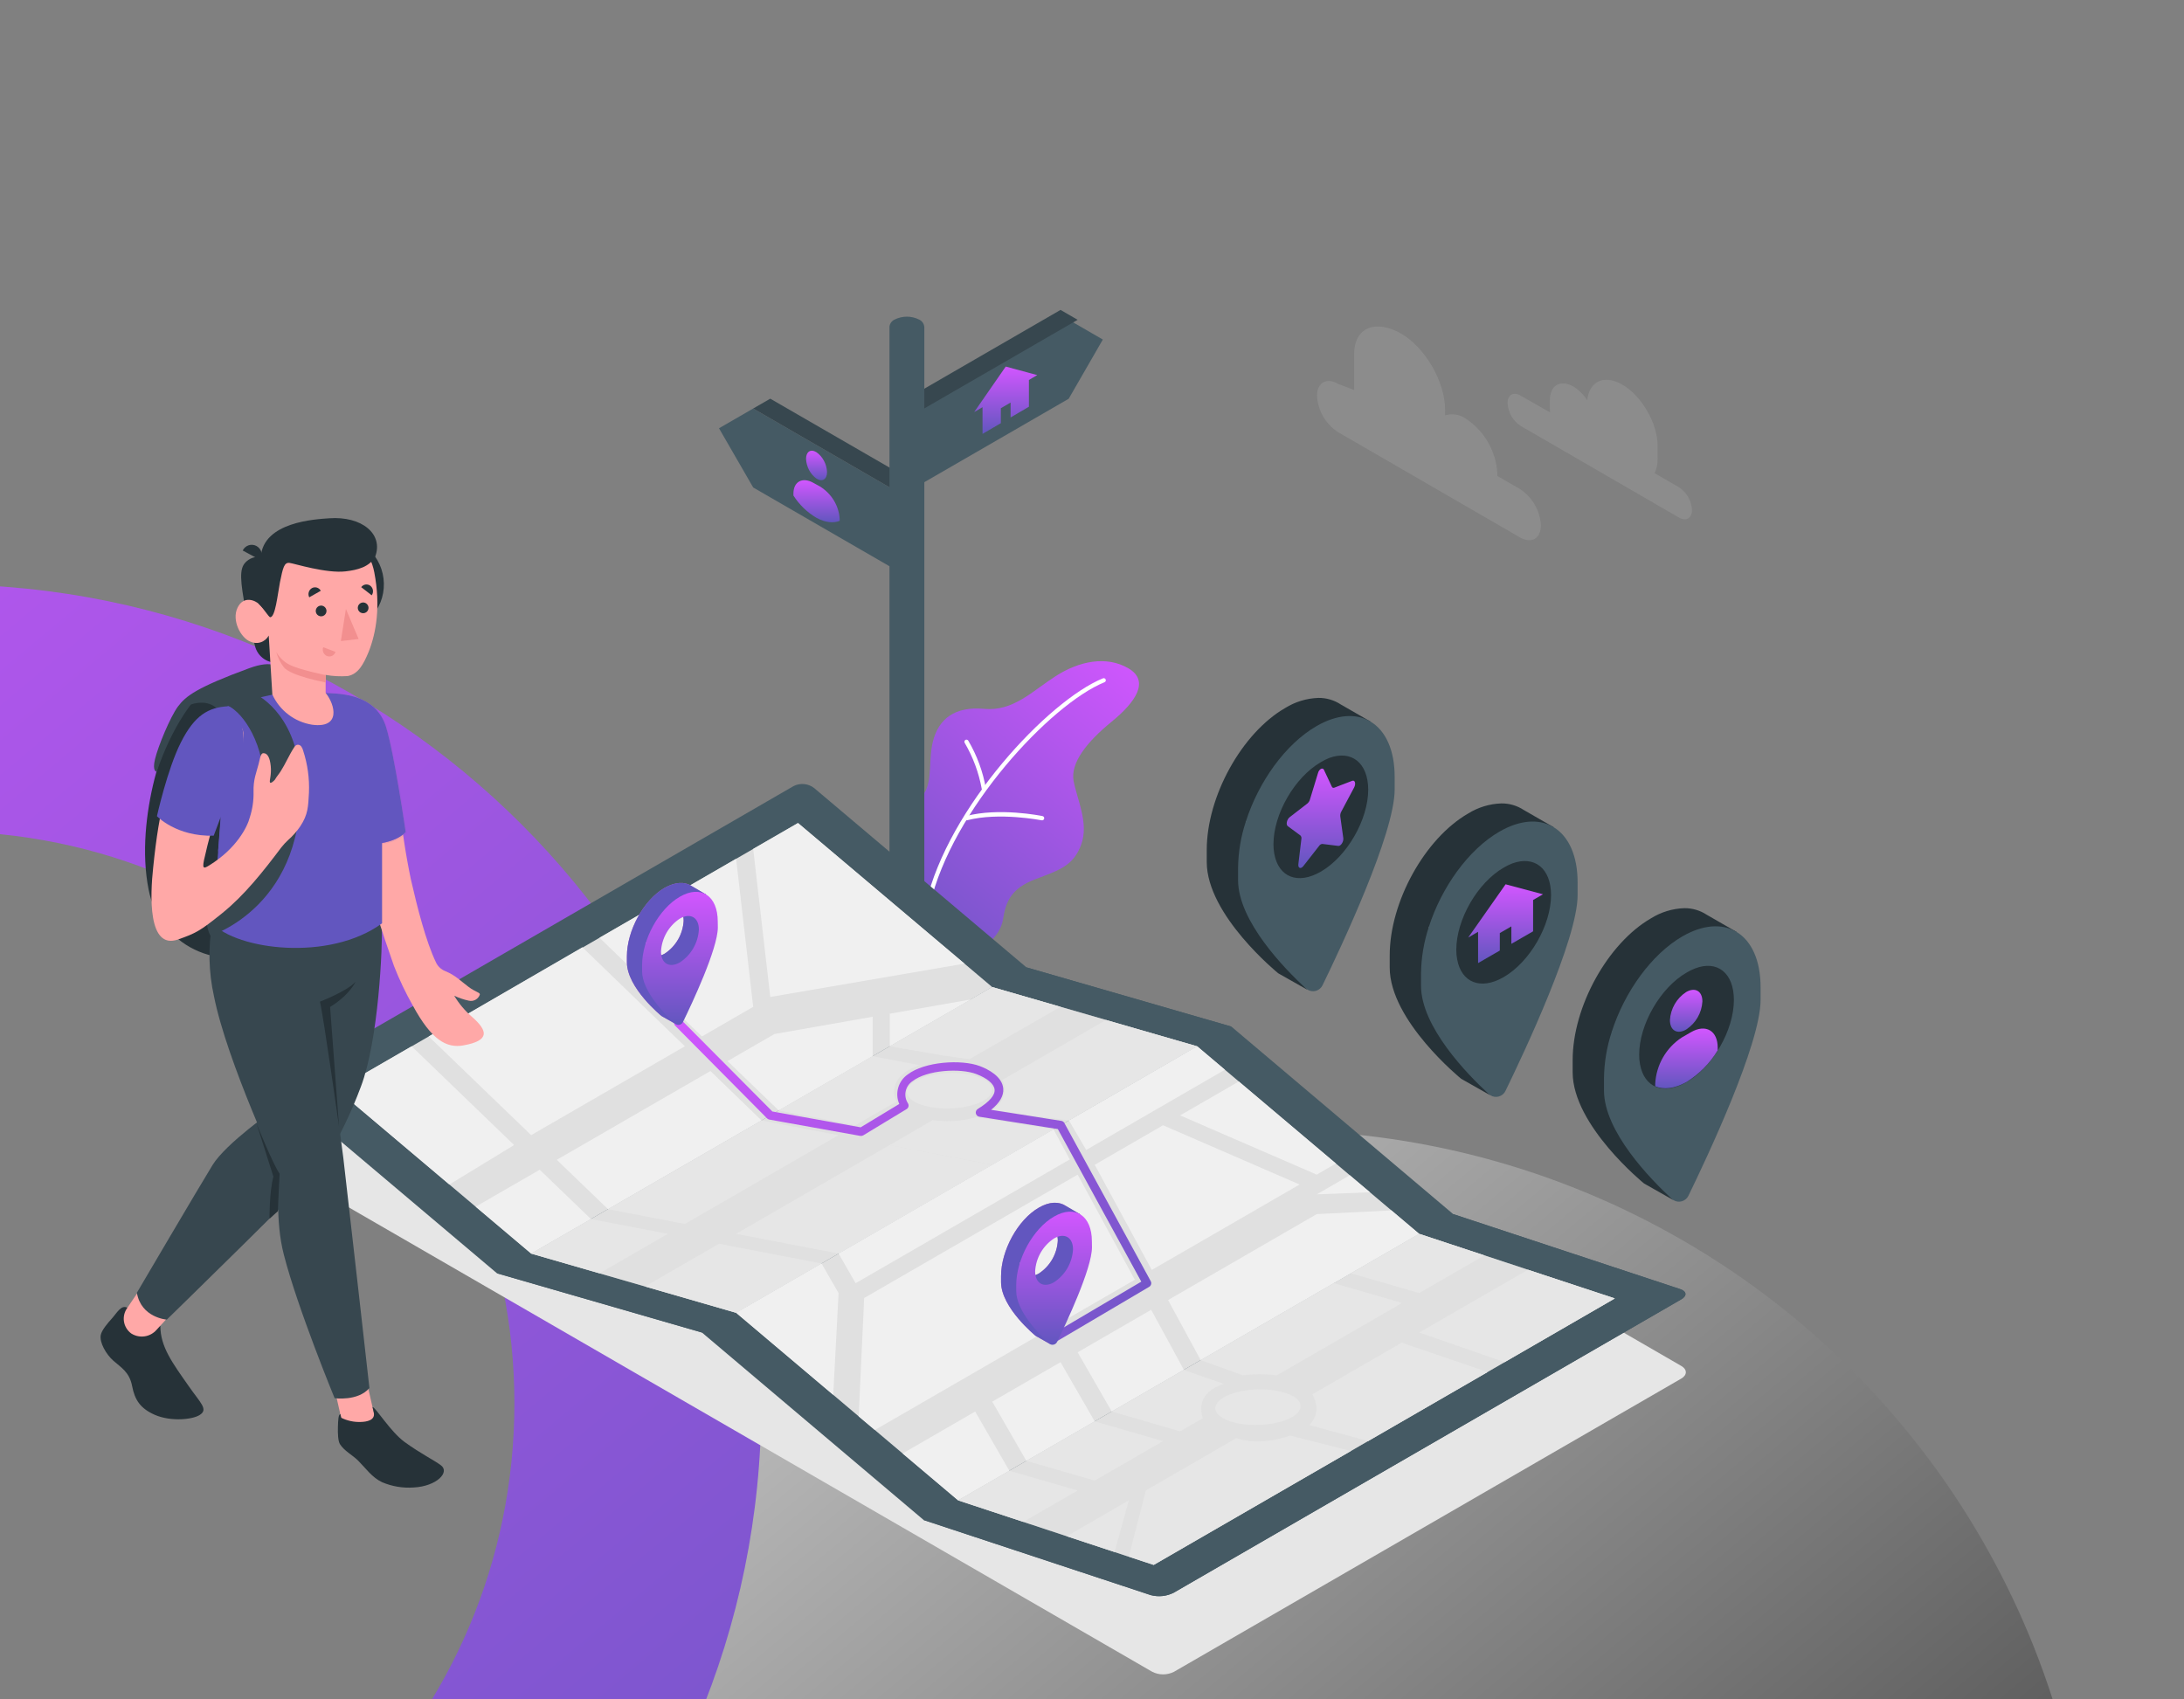 <svg width="284" height="221" viewBox="0 0 284 221" fill="none" xmlns="http://www.w3.org/2000/svg">
<rect x="0" y="0" width="284" height="221" fill="#808080" stroke="none"/>
<defs>
<linearGradient id="paint0_linear_103_6014" x1="26" y1="90.5" x2="285.74" y2="400.299" gradientUnits="userSpaceOnUse">
<stop offset="0.041" stop-color="#F8F8F8"/>
<stop offset="1"/>
</linearGradient>
<linearGradient id="paint1_linear_103_6014" x1="-147" y1="19.5" x2="112.74" y2="329.299" gradientUnits="userSpaceOnUse">
<stop offset="0.041" stop-color="#D256FF"/>
<stop offset="1" stop-color="#6256BF"/>
</linearGradient>
<linearGradient id="paint2_linear_103_6014" x1="146.36" y1="83.794" x2="111.87" y2="126.171" gradientUnits="userSpaceOnUse">
<stop stop-color="#D256FF"/>
<stop offset="1" stop-color="#6256BF"/>
</linearGradient>
<linearGradient id="paint3_linear_103_6014" x1="87.046" y1="131.138" x2="156.532" y2="182.233" gradientUnits="userSpaceOnUse">
<stop stop-color="#D256FF"/>
<stop offset="1" stop-color="#6256BF"/>
</linearGradient>
<linearGradient id="paint4_linear_103_6014" x1="88.42" y1="115.978" x2="88.42" y2="133.29" gradientUnits="userSpaceOnUse">
<stop stop-color="#D256FF"/>
<stop offset="1" stop-color="#6256BF"/>
</linearGradient>
<linearGradient id="paint5_linear_103_6014" x1="137.072" y1="157.574" x2="137.072" y2="174.887" gradientUnits="userSpaceOnUse">
<stop stop-color="#D256FF"/>
<stop offset="1" stop-color="#6256BF"/>
</linearGradient>
<linearGradient id="paint6_linear_103_6014" x1="171.768" y1="99.952" x2="171.768" y2="112.881" gradientUnits="userSpaceOnUse">
<stop stop-color="#D256FF"/>
<stop offset="1" stop-color="#6256BF"/>
</linearGradient>
<linearGradient id="paint7_linear_103_6014" x1="195.782" y1="115.002" x2="195.782" y2="125.248" gradientUnits="userSpaceOnUse">
<stop stop-color="#D256FF"/>
<stop offset="1" stop-color="#6256BF"/>
</linearGradient>
<linearGradient id="paint8_linear_103_6014" x1="219.263" y1="128.726" x2="219.263" y2="134.178" gradientUnits="userSpaceOnUse">
<stop stop-color="#D256FF"/>
<stop offset="1" stop-color="#6256BF"/>
</linearGradient>
<linearGradient id="paint9_linear_103_6014" x1="219.302" y1="133.761" x2="219.302" y2="141.529" gradientUnits="userSpaceOnUse">
<stop stop-color="#D256FF"/>
<stop offset="1" stop-color="#6256BF"/>
</linearGradient>
<linearGradient id="paint10_linear_103_6014" x1="130.781" y1="47.671" x2="130.781" y2="56.428" gradientUnits="userSpaceOnUse">
<stop stop-color="#D256FF"/>
<stop offset="1" stop-color="#6256BF"/>
</linearGradient>
<linearGradient id="paint11_linear_103_6014" x1="106.18" y1="58.617" x2="106.18" y2="62.449" gradientUnits="userSpaceOnUse">
<stop stop-color="#D256FF"/>
<stop offset="1" stop-color="#6256BF"/>
</linearGradient>
<linearGradient id="paint12_linear_103_6014" x1="106.181" y1="62.448" x2="106.181" y2="67.921" gradientUnits="userSpaceOnUse">
<stop stop-color="#D256FF"/>
<stop offset="1" stop-color="#6256BF"/>
</linearGradient>
<clipPath id="clip0_103_6014">
<rect width="300" height="277" fill="white" transform="translate(-16)"/>
</clipPath>
</defs>
<g clip-path="url(#clip0_103_6014)">
<circle cx="165.5" cy="253.5" r="106.5" fill="url(#paint0_linear_103_6014)"/>
<path d="M99 182.5C99 241.318 51.318 289 -7.5 289C-66.318 289 -114 241.318 -114 182.5C-114 123.682 -66.318 76 -7.5 76C51.318 76 99 123.682 99 182.5ZM-81.891 182.5C-81.891 223.585 -48.585 256.891 -7.5 256.891C33.585 256.891 66.891 223.585 66.891 182.5C66.891 141.415 33.585 108.11 -7.5 108.11C-48.585 108.11 -81.891 141.415 -81.891 182.5Z" fill="url(#paint1_linear_103_6014)"/>
<path d="M149.814 217.402L37.201 152.303C36.414 151.849 36.414 151.115 37.201 150.661L103.172 112.507C103.613 112.284 104.1 112.168 104.594 112.168C105.088 112.168 105.574 112.284 106.015 112.507L218.629 177.638C219.416 178.087 219.416 178.826 218.629 179.28L152.635 217.429C152.195 217.645 151.711 217.755 151.221 217.751C150.731 217.746 150.25 217.626 149.814 217.402Z" fill="#E6E6E6"/>
<path d="M126.396 123.552C127.785 123.579 130.081 121.779 130.431 119.546C130.78 117.312 131.442 115.55 134.618 114.346C137.794 113.142 139.582 112.595 140.599 109.825C141.615 107.056 140.052 103.936 139.609 101.577C139.166 99.218 141.347 96.47 144.529 93.876C147.711 91.282 149.547 88.545 146.716 86.903C143.884 85.261 140.353 85.951 137.264 87.938C134.175 89.924 131.753 92.53 127.971 92.185C124.188 91.84 122.05 93.46 121.307 96.443C120.563 99.426 121.64 103.208 118.819 104.144V116.814L126.396 123.552Z" fill="url(#paint2_linear_103_6014)"/>
<path d="M120.667 117.838H120.607C120.537 117.822 120.476 117.779 120.437 117.719C120.398 117.658 120.385 117.585 120.399 117.515C123.291 104.981 136.346 91.106 143.398 88.227C143.431 88.209 143.468 88.199 143.506 88.196C143.544 88.193 143.582 88.199 143.618 88.212C143.654 88.224 143.687 88.245 143.714 88.271C143.742 88.297 143.764 88.329 143.778 88.365C143.793 88.4 143.8 88.438 143.799 88.476C143.798 88.514 143.789 88.552 143.773 88.586C143.756 88.621 143.733 88.651 143.704 88.676C143.676 88.701 143.642 88.72 143.605 88.731C136.657 91.571 123.789 105.26 120.935 117.635C120.918 117.693 120.883 117.745 120.835 117.781C120.787 117.818 120.728 117.837 120.667 117.838Z" fill="white"/>
<path d="M127.937 102.857C127.872 102.857 127.81 102.834 127.761 102.791C127.712 102.749 127.679 102.691 127.669 102.627C127.288 100.505 126.534 98.467 125.444 96.607C125.407 96.545 125.395 96.471 125.412 96.4C125.428 96.33 125.471 96.269 125.531 96.229C125.562 96.21 125.596 96.197 125.631 96.191C125.667 96.185 125.703 96.186 125.738 96.195C125.773 96.203 125.806 96.218 125.836 96.239C125.865 96.26 125.89 96.286 125.909 96.317C127.045 98.242 127.823 100.358 128.205 102.562C128.212 102.597 128.211 102.634 128.204 102.669C128.196 102.704 128.181 102.737 128.16 102.767C128.139 102.796 128.112 102.82 128.082 102.839C128.051 102.857 128.016 102.869 127.98 102.874L127.937 102.857Z" fill="white"/>
<path d="M125.68 106.667C125.619 106.667 125.56 106.647 125.512 106.61C125.464 106.574 125.429 106.523 125.412 106.464C125.403 106.429 125.401 106.393 125.406 106.357C125.411 106.322 125.423 106.287 125.441 106.256C125.46 106.225 125.484 106.198 125.513 106.177C125.541 106.155 125.574 106.139 125.609 106.13C129.906 104.992 135.334 106.081 135.564 106.13C135.6 106.138 135.634 106.152 135.664 106.172C135.695 106.193 135.721 106.219 135.741 106.249C135.761 106.28 135.775 106.314 135.782 106.35C135.79 106.386 135.79 106.423 135.782 106.459C135.775 106.495 135.761 106.529 135.741 106.559C135.72 106.59 135.694 106.616 135.664 106.636C135.633 106.657 135.599 106.671 135.563 106.678C135.527 106.685 135.49 106.685 135.454 106.678C135.4 106.678 129.917 105.583 125.746 106.678C125.723 106.68 125.701 106.676 125.68 106.667Z" fill="white"/>
<path d="M173.994 49.92L176.088 50.725V46.105C176.088 42.438 179.007 41.557 182.178 43.369C185.348 45.202 187.918 49.657 187.918 53.325V54.02C188.364 53.88 188.837 53.845 189.299 53.916C189.761 53.987 190.201 54.163 190.585 54.43C191.787 55.216 192.787 56.274 193.504 57.519C194.221 58.763 194.635 60.16 194.713 61.594V61.901L197.637 63.592C198.432 64.108 199.093 64.804 199.568 65.624C200.043 66.443 200.318 67.364 200.371 68.31C200.371 70.045 199.157 70.751 197.637 69.881L173.994 56.198C173.2 55.682 172.538 54.986 172.063 54.167C171.588 53.347 171.313 52.426 171.261 51.48C171.272 49.756 172.491 49.05 173.994 49.92Z" fill="#8C8C8C"/>
<path d="M197.747 51.452L201.574 53.642C201.574 53.472 201.541 53.308 201.541 53.138V52.049C201.541 50.09 202.919 49.312 204.613 50.276C205.328 50.731 205.936 51.336 206.395 52.049C206.674 49.581 208.582 48.661 210.955 50.018C213.491 51.485 215.552 55.054 215.552 57.987V59.629C215.568 60.287 215.435 60.94 215.164 61.539L218.318 63.362C218.815 63.686 219.228 64.122 219.524 64.636C219.82 65.149 219.992 65.725 220.024 66.318C220.024 67.412 219.258 67.845 218.318 67.303L197.747 55.393C197.251 55.069 196.837 54.633 196.541 54.12C196.245 53.606 196.074 53.03 196.041 52.438C196.02 51.348 196.785 50.91 197.747 51.452Z" fill="#8C8C8C"/>
<path d="M119.026 53.117L138.969 41.59L143.408 44.157L138.969 51.858L119.026 63.384V53.117Z" fill="#455A64"/>
<path d="M140.133 41.59L137.908 40.304L117.928 51.858L120.191 53.117L140.133 41.59Z" fill="#37474F"/>
<path d="M117.884 64.655L97.942 53.128L93.497 55.695L97.942 63.396L117.884 74.922V64.655Z" fill="#455A64"/>
<path d="M97.942 53.127L100.162 51.847L120.148 63.395L117.885 64.654L97.942 53.127Z" fill="#37474F"/>
<path d="M120.186 42.466C120.162 42.271 120.089 42.086 119.973 41.928C119.857 41.769 119.703 41.644 119.525 41.562C119.029 41.312 118.481 41.181 117.926 41.181C117.37 41.181 116.822 41.312 116.327 41.562C116.148 41.644 115.994 41.769 115.878 41.928C115.762 42.086 115.689 42.271 115.665 42.466V162.965H120.197V42.466H120.186Z" fill="#455A64"/>
<path d="M160.12 133.502L133.47 125.802L105.858 102.475C105.481 102.185 105.029 102.009 104.556 101.966C104.083 101.924 103.607 102.016 103.184 102.234L37.18 140.388C37.008 140.469 36.861 140.594 36.752 140.751C36.643 140.907 36.577 141.088 36.56 141.278C36.543 141.468 36.575 141.658 36.654 141.831C36.733 142.004 36.856 142.154 37.01 142.265L64.628 165.592L91.278 173.293L120.12 197.682L149.64 207.441C150.637 207.706 151.697 207.597 152.62 207.134L155.643 205.383L218.624 168.98C219.406 168.531 219.346 167.929 218.487 167.645L188.967 157.891L160.12 133.502Z" fill="#455A64"/>
<path d="M133.471 125.802L64.629 165.592L91.279 173.293L160.121 133.503L133.471 125.802Z" fill="#455A64"/>
<path d="M120.12 197.682L149.64 207.441C150.638 207.707 151.698 207.596 152.619 207.129L218.624 168.98C219.406 168.532 219.346 167.93 218.487 167.645L188.967 157.892L120.12 197.682Z" fill="#455A64"/>
<path d="M129.026 128.369L103.77 107.034L43.812 141.691L69.073 163.026L129.026 128.369Z" fill="#E0E0E0"/>
<path d="M155.675 136.069L95.722 170.726L69.072 163.025L129.025 128.368L155.675 136.069Z" fill="#E0E0E0"/>
<g style="mix-blend-mode:multiply" opacity="0.5">
<path d="M155.675 136.069L95.722 170.726L69.072 163.025L129.025 128.368L155.675 136.069Z" fill="#E0E0E0"/>
</g>
<path d="M184.54 160.458L124.587 195.115L95.723 170.726L155.676 136.069L184.54 160.458Z" fill="#E0E0E0"/>
<path d="M209.982 168.859L150.023 203.516L124.587 195.115L184.54 160.458L209.982 168.859Z" fill="#E0E0E0"/>
<g style="mix-blend-mode:multiply" opacity="0.5">
<path d="M209.982 168.859L150.023 203.516L124.587 195.115L184.54 160.458L209.982 168.859Z" fill="#E0E0E0"/>
</g>
<path d="M58.435 154.044L66.853 148.91L53.531 136.069L43.812 141.69L58.435 154.044Z" fill="#F0F0F0"/>
<path d="M69.072 147.623L55.75 134.788L75.736 123.19L89.058 136.069L69.072 147.623Z" fill="#F0F0F0"/>
<path d="M77.956 121.954L91.278 134.789L97.942 130.936L95.723 111.681L77.956 121.954Z" fill="#F0F0F0"/>
<path d="M100.162 129.655L97.942 110.4L103.77 107.034L125.418 125.32L100.162 129.655Z" fill="#F0F0F0"/>
<path d="M76.846 158.537L70.182 152.117L61.856 156.928L69.072 163.025L76.846 158.537Z" fill="#F0F0F0"/>
<path d="M72.401 150.831L79.065 157.251L99.029 145.713L92.382 139.282L72.401 150.831Z" fill="#F0F0F0"/>
<path d="M101.271 144.416L94.607 137.996L100.708 134.471L113.484 132.222V137.356L101.271 144.416Z" fill="#F0F0F0"/>
<path d="M115.703 136.069V131.827L126.259 129.972L115.703 136.069Z" fill="#F0F0F0"/>
<path d="M126.811 139.922C124.356 139.211 120.874 139.501 119.037 140.563C117.2 141.624 117.692 143.064 120.13 143.77C122.568 144.476 126.062 144.197 127.904 143.13C129.746 142.062 129.26 140.628 126.811 139.922Z" fill="#E6E6E6"/>
<path d="M119.574 138.526C119.096 138.682 118.634 138.885 118.197 139.134C116.261 140.229 116.212 141.706 116.283 142.281C116.325 142.619 116.431 142.946 116.595 143.244L111.243 146.331L101.25 144.41L113.463 137.35L119.574 138.526Z" fill="#E6E6E6"/>
<path d="M115.703 136.069L122.553 137.257L126.062 137.744L137.909 130.935L129.025 128.368L115.703 136.069Z" fill="#E6E6E6"/>
<path d="M155.653 136.069L138.98 145.708L129.047 144.345C130.66 143.25 130.687 141.947 130.632 141.406C130.589 141.07 130.486 140.746 130.326 140.448L143.812 132.648L155.653 136.069Z" fill="#E6E6E6"/>
<path d="M136.995 146.868L129.03 151.471L115.67 148.926L121.213 145.708L121.257 145.68C121.88 145.764 122.508 145.806 123.137 145.806C124.422 145.817 125.702 145.642 126.937 145.286L136.995 146.868Z" fill="#E6E6E6"/>
<path d="M99.03 145.713L79.065 157.251L89.058 159.177L109.028 147.629L99.03 145.713Z" fill="#E6E6E6"/>
<path d="M129.03 151.476L115.681 148.909L95.711 160.458L109.044 163.025L129.03 151.476Z" fill="#E6E6E6"/>
<path d="M76.846 158.537L69.072 163.025L77.956 165.592L86.839 160.458L76.846 158.537Z" fill="#E6E6E6"/>
<path d="M106.826 164.311L93.493 161.744L83.877 167.305L95.723 170.726L106.826 164.311Z" fill="#E6E6E6"/>
<path d="M142.354 151.476L149.772 165.154L168.998 154.043L151.237 146.337L142.354 151.476Z" fill="#F0F0F0"/>
<path d="M106.825 164.312L109.045 168.159L108.351 181.399L95.723 170.726L106.825 164.312Z" fill="#F0F0F0"/>
<path d="M109.044 163.025L111.263 166.878L139.111 150.782L136.995 146.868L109.044 163.025Z" fill="#F0F0F0"/>
<path d="M139.002 145.713L141.243 149.55L159.283 139.118L155.675 136.069L139.002 145.713Z" fill="#F0F0F0"/>
<path d="M140.134 152.757L112.374 168.804L111.658 184.195L113.763 185.969L147.569 166.429L140.134 152.757Z" fill="#F0F0F0"/>
<path d="M153.457 145.056L161.088 140.645L173.716 151.312L171.224 152.757L153.457 145.056Z" fill="#F0F0F0"/>
<path d="M117.371 189.018L126.807 183.566L131.251 191.267L124.587 195.115L117.371 189.018Z" fill="#F0F0F0"/>
<path d="M137.908 177.147L129.026 182.281L133.468 189.984L142.35 184.85L137.908 177.147Z" fill="#F0F0F0"/>
<path d="M140.133 175.865L149.694 170.332L153.947 178.142L144.572 183.566L140.133 175.865Z" fill="#F0F0F0"/>
<path d="M156.135 176.883L151.893 169.067L171.223 157.891L180.937 157.409L184.54 160.458L156.135 176.883Z" fill="#F0F0F0"/>
<path d="M175.518 152.84L171.222 155.325L178.148 155.057L175.518 152.84Z" fill="#F0F0F0"/>
<path d="M166.915 181.076C164.465 180.37 160.983 180.655 159.146 181.717C157.31 182.778 157.802 184.218 160.24 184.929C162.678 185.641 166.171 185.351 168.013 184.289C169.856 183.227 169.369 181.766 166.915 181.076Z" fill="#E6E6E6"/>
<path d="M131.251 191.268L140.134 193.835L133.066 197.918L124.587 195.115L131.251 191.268Z" fill="#E6E6E6"/>
<path d="M133.47 189.981L142.353 192.548L151.236 187.414L142.353 184.847L133.47 189.981Z" fill="#E6E6E6"/>
<path d="M144.573 183.566L153.468 186.144L156.425 184.431C156.425 184.431 155.02 181.289 159.158 179.975L153.938 178.158L144.573 183.566Z" fill="#E6E6E6"/>
<path d="M156.134 176.883L161.6 178.853C163.075 178.675 164.565 178.675 166.039 178.853L182.325 169.445L173.441 166.878L156.134 176.883Z" fill="#E6E6E6"/>
<path d="M175.662 165.592L184.545 168.159L193.024 163.26L184.54 160.458L175.662 165.592Z" fill="#E6E6E6"/>
<path d="M198.677 165.127L184.546 173.293L195.649 177.146L209.982 168.86L198.677 165.127Z" fill="#E6E6E6"/>
<path d="M182.326 174.579L170.649 181.328C170.649 181.328 172.081 183.555 170.25 185.318L177.903 187.414L193.451 178.432L182.616 174.732" fill="#E6E6E6"/>
<path d="M175.661 188.7L167.773 186.691C167.773 186.691 163.974 188.18 160.776 187.02L149.011 193.818L146.792 202.438L150.023 203.5L175.661 188.7Z" fill="#E6E6E6"/>
<path d="M146.791 195.115L144.932 201.836L138.717 199.784L146.791 195.115Z" fill="#E6E6E6"/>
<path d="M136.995 174.596C136.9 174.596 136.807 174.571 136.724 174.524C136.642 174.477 136.573 174.41 136.525 174.328C136.451 174.203 136.429 174.054 136.465 173.913C136.501 173.773 136.591 173.652 136.716 173.578L148.409 166.676L137.558 146.836L127.346 145.227C127.236 145.209 127.133 145.159 127.052 145.081C126.972 145.004 126.916 144.903 126.894 144.794C126.872 144.684 126.884 144.57 126.929 144.467C126.974 144.365 127.049 144.278 127.144 144.219C128.658 143.294 129.418 142.419 129.331 141.68C129.243 140.941 128.39 140.235 126.98 139.688C124.881 138.878 120.54 139.14 118.665 140.602C118.207 140.904 117.887 141.374 117.773 141.911C117.66 142.448 117.762 143.008 118.058 143.47C118.099 143.531 118.127 143.601 118.14 143.673C118.154 143.746 118.152 143.821 118.136 143.893C118.119 143.965 118.089 144.033 118.045 144.093C118.002 144.153 117.947 144.203 117.883 144.241L112.253 147.651C112.139 147.718 112.006 147.743 111.876 147.722L100.04 145.599C99.931 145.576 99.831 145.523 99.751 145.445L87.811 133.404C87.71 133.302 87.652 133.163 87.652 133.018C87.652 132.874 87.71 132.735 87.811 132.633C87.862 132.581 87.923 132.541 87.989 132.513C88.056 132.485 88.127 132.471 88.199 132.471C88.272 132.471 88.343 132.485 88.41 132.513C88.476 132.541 88.537 132.581 88.588 132.633L100.439 144.548L111.919 146.606L116.938 143.568C116.648 142.902 116.599 142.155 116.799 141.456C116.998 140.758 117.434 140.15 118.031 139.737C120.218 138.051 125.007 137.739 127.412 138.642C128.505 139.058 130.32 139.989 130.457 141.554C130.544 142.484 130.014 143.415 128.877 144.329L138.006 145.768C138.09 145.781 138.169 145.813 138.239 145.861C138.308 145.909 138.365 145.973 138.405 146.048L149.639 166.616C149.707 166.741 149.724 166.887 149.686 167.024C149.649 167.161 149.559 167.277 149.437 167.349L137.29 174.519C137.201 174.572 137.099 174.599 136.995 174.596Z" fill="url(#paint3_linear_103_6014)"/>
<path d="M91.814 116.327L89.945 115.233C89.048 114.636 87.813 114.685 86.441 115.452C83.707 117.022 81.52 121.018 81.52 124.368V125.134C81.52 128.483 86.02 132.129 86.02 132.129L87.862 133.174C87.862 133.174 86.769 131.91 86.883 131.652C88.086 129.173 91.371 122.173 91.371 119.436V118.675C91.377 118.121 91.306 117.568 91.158 117.033L91.371 117.154L91.814 116.327ZM86.441 124.017C85.079 124.8 83.975 124.165 83.975 122.594C84.708 122.479 86.55 119.31 86.441 118.32C87.802 117.537 88.9 118.172 88.9 119.743C88.853 120.598 88.606 121.431 88.179 122.173C87.752 122.916 87.156 123.547 86.441 124.017Z" fill="#BA68C8"/>
<path d="M91.814 116.327L89.945 115.233C89.048 114.636 87.813 114.685 86.441 115.452C83.707 117.022 81.52 121.018 81.52 124.368V125.134C81.52 128.483 86.02 132.129 86.02 132.129L87.862 133.174C87.862 133.174 86.769 131.91 86.883 131.652C88.086 129.173 91.371 122.173 91.371 119.436V118.675C91.377 118.121 91.306 117.568 91.158 117.033L91.371 117.154L91.814 116.327ZM86.441 124.017C85.079 124.8 83.975 124.165 83.975 122.594C84.708 122.479 86.55 119.31 86.441 118.32C87.802 117.537 88.9 118.172 88.9 119.743C88.853 120.598 88.606 121.431 88.179 122.173C87.752 122.916 87.156 123.547 86.441 124.017Z" fill="#6256BF"/>
<path d="M93.334 119.836C93.334 116.486 91.147 115.042 88.414 116.612C85.681 118.183 83.494 122.179 83.494 125.534V126.295C83.494 128.878 86.413 131.872 87.758 133.114C87.835 133.184 87.926 133.236 88.026 133.264C88.125 133.293 88.23 133.298 88.332 133.279C88.434 133.26 88.53 133.217 88.613 133.154C88.695 133.091 88.762 133.01 88.808 132.917C89.967 130.542 93.345 123.377 93.345 120.602L93.334 119.836ZM88.414 125.156C87.053 125.944 85.954 125.304 85.954 123.733C86.001 122.878 86.249 122.045 86.676 121.303C87.103 120.56 87.698 119.928 88.414 119.458C89.775 118.676 90.88 119.311 90.88 120.887C90.831 121.742 90.582 122.574 90.154 123.315C89.726 124.057 89.13 124.687 88.414 125.156Z" fill="url(#paint4_linear_103_6014)"/>
<path d="M140.468 157.925L138.598 156.83C137.701 156.233 136.466 156.255 135.094 157.049C132.36 158.62 130.174 162.615 130.174 165.965V166.731C130.174 170.081 134.673 173.726 134.673 173.726L136.515 174.771C136.515 174.771 135.422 173.507 135.537 173.25C136.739 170.77 140.025 163.77 140.025 161.033V160.273C140.031 159.718 139.959 159.165 139.812 158.631L140.025 158.751L140.468 157.925ZM135.094 165.614C133.733 166.397 132.628 165.762 132.628 164.191C133.361 164.076 135.203 160.907 135.094 159.917C136.455 159.134 137.554 159.769 137.554 161.34C137.507 162.195 137.259 163.028 136.832 163.77C136.405 164.513 135.809 165.144 135.094 165.614Z" fill="#BA68C8"/>
<path d="M140.468 157.925L138.598 156.83C137.701 156.233 136.466 156.255 135.094 157.049C132.36 158.62 130.174 162.615 130.174 165.965V166.731C130.174 170.081 134.673 173.726 134.673 173.726L136.515 174.771C136.515 174.771 135.422 173.507 135.537 173.25C136.739 170.77 140.025 163.77 140.025 161.033V160.273C140.031 159.718 139.959 159.165 139.812 158.631L140.025 158.751L140.468 157.925ZM135.094 165.614C133.733 166.397 132.628 165.762 132.628 164.191C133.361 164.076 135.203 160.907 135.094 159.917C136.455 159.134 137.554 159.769 137.554 161.34C137.507 162.195 137.259 163.028 136.832 163.77C136.405 164.513 135.809 165.144 135.094 165.614Z" fill="#6256BF"/>
<path d="M141.986 161.433C141.986 158.083 139.8 156.638 137.066 158.209C134.333 159.78 132.146 163.775 132.146 167.13V167.891C132.146 170.475 135.066 173.468 136.41 174.711C136.487 174.781 136.578 174.833 136.678 174.861C136.778 174.89 136.883 174.895 136.985 174.875C137.086 174.856 137.182 174.814 137.265 174.751C137.348 174.688 137.414 174.607 137.46 174.514C138.619 172.138 141.997 164.974 141.997 162.199L141.986 161.433ZM137.066 166.753C135.705 167.541 134.606 166.901 134.606 165.33C134.654 164.474 134.901 163.642 135.328 162.899C135.755 162.157 136.351 161.525 137.066 161.055C138.428 160.272 139.532 160.907 139.532 162.484C139.483 163.339 139.235 164.171 138.807 164.912C138.378 165.653 137.782 166.284 137.066 166.753Z" fill="url(#paint5_linear_103_6014)"/>
<path d="M178.231 93.848L178.111 93.777L174.361 91.621C173.492 91.046 172.471 90.747 171.43 90.761C169.9 90.815 168.411 91.27 167.112 92.08C161.481 95.331 156.922 103.574 156.922 110.525V112.101C156.922 119.036 166.215 126.573 166.215 126.573L170.004 128.718C169.878 128.57 167.724 126.097 167.981 125.577C170.474 120.454 177.274 105.977 177.274 100.318V98.741C177.286 97.597 177.141 96.457 176.842 95.353L177.28 95.605L178.231 93.848ZM171.184 112.101C168.686 113.546 166.614 112.676 166.177 110.186C163.81 111.051 162.017 109.688 162.017 106.803C163.531 106.563 167.336 100.055 167.112 97.969C169.605 96.525 171.676 97.395 172.114 99.885C174.486 99.02 176.279 100.383 176.279 103.268C176.279 106.519 174 110.476 171.184 112.101Z" fill="#263238"/>
<path d="M178.231 93.849L178.11 93.777C176.29 92.754 173.857 92.891 171.184 94.434C167.155 96.766 163.667 101.664 162.016 106.804C161.364 108.764 161.019 110.813 160.994 112.879V114.444C160.994 119.786 167.035 125.982 169.817 128.549C169.88 128.607 169.947 128.658 170.02 128.702C170.181 128.803 170.362 128.869 170.55 128.896C170.738 128.923 170.93 128.911 171.113 128.859C171.297 128.808 171.467 128.718 171.614 128.597C171.761 128.476 171.88 128.325 171.966 128.155C174.366 123.229 181.357 108.418 181.357 102.677V101.095C181.374 97.538 180.171 95.014 178.231 93.849ZM166.177 110.186C166.115 109.847 166.086 109.502 166.089 109.157C166.089 105.906 168.369 101.949 171.184 100.323C171.481 100.152 171.792 100.005 172.113 99.886C174.486 99.021 176.279 100.384 176.279 103.268C176.279 106.519 173.999 110.476 171.184 112.102C168.686 113.547 166.614 112.677 166.177 110.186Z" fill="#455A64"/>
<path d="M172.851 98.571C172.472 98.723 172.107 98.906 171.758 99.119C168.352 101.083 165.597 105.862 165.597 109.791C165.593 110.21 165.629 110.628 165.706 111.039C166.253 114.05 168.74 115.1 171.758 113.354C175.158 111.39 177.919 106.606 177.919 102.676C177.892 99.168 175.721 97.52 172.851 98.571Z" fill="#263238"/>
<path d="M172.158 100.109L173.185 102.298C173.197 102.331 173.216 102.36 173.24 102.385C173.264 102.41 173.293 102.429 173.325 102.442C173.357 102.454 173.392 102.459 173.426 102.457C173.46 102.455 173.494 102.446 173.524 102.43L175.837 101.543C176.203 101.406 176.345 101.921 176.083 102.419L174.41 105.56C174.308 105.744 174.264 105.954 174.284 106.163L174.678 109.003C174.738 109.457 174.355 110.049 174.027 110.01L171.961 109.753C171.877 109.756 171.796 109.78 171.723 109.822C171.651 109.864 171.59 109.923 171.545 109.994L169.479 112.637C169.151 113.059 168.768 112.906 168.834 112.386L169.228 109.102C169.245 109.021 169.243 108.937 169.22 108.858C169.197 108.778 169.155 108.706 169.096 108.647L167.456 107.438C167.188 107.246 167.336 106.562 167.702 106.277L170.009 104.493C170.177 104.351 170.296 104.159 170.348 103.946L171.381 100.558C171.507 100.032 171.994 99.759 172.158 100.109Z" fill="url(#paint6_linear_103_6014)"/>
<path d="M202.022 107.57L201.902 107.499L198.152 105.342C197.283 104.768 196.262 104.469 195.221 104.483C193.691 104.537 192.202 104.991 190.903 105.802C185.272 109.053 180.713 117.296 180.713 124.247V125.823C180.713 132.758 190.006 140.294 190.006 140.294L193.795 142.44C193.669 142.292 191.515 139.818 191.772 139.298C194.265 134.175 201.065 119.699 201.065 114.039V112.463C201.077 111.319 200.932 110.179 200.633 109.075L201.071 109.327L202.022 107.57ZM194.975 125.823C192.477 127.268 190.405 126.398 189.968 123.907C187.601 124.772 185.808 123.409 185.808 120.525C187.322 120.284 191.127 113.776 190.903 111.691C193.396 110.246 195.467 111.116 195.905 113.607C198.277 112.742 200.07 114.105 200.07 116.989C200.07 120.24 197.791 124.198 194.975 125.823Z" fill="#263238"/>
<path d="M202.022 107.569L201.901 107.498C200.081 106.475 197.648 106.611 194.975 108.155C190.946 110.487 187.458 115.385 185.807 120.524C185.155 122.485 184.81 124.534 184.785 126.6V128.182C184.785 133.523 190.798 139.719 193.608 142.286C193.671 142.344 193.738 142.395 193.811 142.439C193.972 142.54 194.153 142.606 194.341 142.634C194.529 142.661 194.721 142.648 194.905 142.596C195.088 142.545 195.258 142.456 195.405 142.334C195.552 142.213 195.671 142.062 195.757 141.892C198.157 136.966 205.148 122.156 205.148 116.414V114.832C205.165 111.258 203.962 108.735 202.022 107.569ZM189.968 123.907C189.906 123.567 189.877 123.223 189.88 122.878C189.88 119.627 192.16 115.67 194.975 114.044C195.272 113.872 195.583 113.726 195.904 113.606C198.277 112.742 200.07 114.104 200.07 116.989C200.07 120.24 197.79 124.197 194.975 125.823C192.477 127.268 190.405 126.397 189.968 123.907Z" fill="#455A64"/>
<path d="M196.654 112.287C196.266 112.438 195.891 112.621 195.533 112.835C192.128 114.8 189.372 119.583 189.372 123.513C189.368 123.93 189.405 124.346 189.482 124.755C190.028 127.766 192.516 128.817 195.533 127.071C198.934 125.106 201.694 120.322 201.694 116.392C201.683 112.889 199.513 111.242 196.654 112.287Z" fill="#263238"/>
<path d="M200.644 116.299L195.784 115.002L190.919 121.926L192.204 121.181V125.248L195.03 123.617V121.345L196.533 120.475V122.747L199.359 121.116V117.043L200.644 116.299Z" fill="url(#paint7_linear_103_6014)"/>
<path d="M225.812 121.193L225.692 121.122L221.942 118.965C221.073 118.391 220.052 118.092 219.011 118.106C217.481 118.16 215.992 118.614 214.693 119.425C209.062 122.676 204.503 130.919 204.503 137.87V139.446C204.503 146.381 213.796 153.917 213.796 153.917L217.585 156.063C217.459 155.915 215.305 153.441 215.562 152.921C218.055 147.798 224.855 133.322 224.855 127.662V126.086C224.867 124.942 224.722 123.802 224.423 122.698L224.861 122.95L225.812 121.193ZM218.765 139.446C216.267 140.891 214.195 139.993 213.758 137.531C211.391 138.395 209.598 137.032 209.598 134.148C211.112 133.907 214.917 127.4 214.693 125.314C217.186 123.869 219.257 124.74 219.695 127.23C222.067 126.365 223.86 127.728 223.86 130.612C223.86 133.863 221.581 137.821 218.765 139.446Z" fill="#263238"/>
<path d="M225.814 121.192L225.693 121.121C223.873 120.098 221.44 120.235 218.767 121.778C214.738 124.11 211.25 129.008 209.599 134.148C208.947 136.108 208.602 138.157 208.577 140.223V141.81C208.577 147.152 214.618 153.348 217.4 155.915C217.463 155.972 217.53 156.023 217.603 156.068C217.764 156.169 217.945 156.235 218.133 156.262C218.321 156.289 218.513 156.276 218.697 156.225C218.88 156.173 219.05 156.084 219.197 155.963C219.344 155.842 219.463 155.691 219.549 155.521C221.949 150.595 228.94 135.784 228.94 130.043V128.461C228.957 124.881 227.754 122.358 225.814 121.192ZM213.787 137.53C213.726 137.19 213.697 136.846 213.699 136.501C213.699 133.25 215.979 129.293 218.794 127.667C219.091 127.496 219.402 127.349 219.724 127.229C222.096 126.365 223.889 127.727 223.889 130.612C223.889 133.863 221.61 137.82 218.794 139.446C216.269 140.891 214.197 140.02 213.76 137.53H213.787Z" fill="#455A64"/>
<path d="M220.434 125.938C220.046 126.088 219.671 126.271 219.314 126.485C215.908 128.45 213.153 133.234 213.153 137.164C213.149 137.582 213.185 138 213.262 138.411C213.809 141.422 216.291 142.473 219.314 140.727C222.714 138.762 225.469 133.978 225.469 130.048C225.469 126.513 223.304 124.843 220.434 125.938Z" fill="#263238"/>
<path d="M219.263 129.014C220.428 128.34 221.374 128.888 221.374 130.234C221.334 130.967 221.122 131.679 220.755 132.315C220.388 132.95 219.877 133.49 219.263 133.89C218.099 134.563 217.153 134.016 217.153 132.67C217.193 131.937 217.405 131.224 217.772 130.589C218.139 129.954 218.65 129.414 219.263 129.014Z" fill="url(#paint8_linear_103_6014)"/>
<path d="M215.24 141.263C216.334 141.739 217.744 141.586 219.302 140.716C220.964 139.683 222.356 138.268 223.364 136.589V136.233C223.364 134.044 221.811 133.125 219.898 134.23L218.701 134.92C217.691 135.579 216.851 136.469 216.25 137.515C215.649 138.561 215.303 139.735 215.24 140.94V141.263Z" fill="url(#paint9_linear_103_6014)"/>
<path d="M32.959 88.691C29.133 88.877 26.481 89.786 23.759 92.523C21.758 94.537 17.445 106.233 19.325 115.685C19.644 117.361 20.35 118.939 21.387 120.293C22.423 121.647 23.761 122.74 25.294 123.485C26.828 124.229 28.513 124.604 30.217 124.581C31.921 124.557 33.596 124.135 35.108 123.348C40.295 120.699 41.301 112.495 41.154 107.711C41.006 102.927 32.959 88.691 32.959 88.691Z" fill="#263238"/>
<path d="M28.247 92.206C28.247 92.206 27.22 90.859 24.836 91.609C24.836 91.609 22.321 94.641 20.381 100.366C20.381 100.366 19.763 100.366 20.157 98.724C20.55 97.082 22.125 93.251 23.136 91.888C24.147 90.525 25.574 89.409 32.429 86.891C38.443 84.702 36.518 90.175 36.518 90.175L28.247 92.206Z" fill="#37474F"/>
<path d="M16.566 170.069C15.762 169.653 15.254 170.676 14.526 171.492C14.013 172.066 13.22 172.975 13.1 173.632C12.925 174.6 13.799 176.122 14.74 176.959C15.68 177.797 16.828 178.404 17.178 180.243C17.528 182.082 18.271 183.182 20.146 184.003C22.24 184.907 25.066 184.616 25.985 184.003C27.111 183.275 26.083 182.482 24.509 180.221C22.453 177.277 20.851 175.17 20.851 172.422L16.566 170.069Z" fill="#263238"/>
<path d="M18.205 167.654L16.521 170.134C16.165 170.644 16.022 171.273 16.124 171.888C16.226 172.502 16.565 173.051 17.068 173.418L17.123 173.45C17.635 173.759 18.239 173.878 18.83 173.786C19.42 173.694 19.96 173.397 20.354 172.947L22.989 170.068L18.205 167.654Z" fill="#FFA8A7"/>
<path d="M49.655 120.053C49.764 123.211 49.229 135.291 46.922 141.333C45.647 144.764 44.043 148.063 42.133 151.185C41.444 152.356 21.688 171.617 21.688 171.617C21.688 171.617 18.337 171.37 17.801 168.114C17.801 168.114 25.897 154.338 27.641 151.508C29.385 148.678 35.6 144.349 35.6 144.349L35.054 117.858L49.655 120.053Z" fill="#37474F"/>
<path d="M44.863 186.591L49.042 185.64L47.659 179.55L43.48 180.501L44.863 186.591Z" fill="#FFA8A7"/>
<path d="M41.603 130.261C43.035 128.947 44.319 127.478 45.43 125.883C48.623 121.466 48.13 117.547 48.13 117.547H46.824L27.592 120.081C27.054 123.22 27.132 126.435 27.822 129.544C29.511 138.077 36.366 152.658 36.366 152.658C36.268 153.835 35.77 158.788 36.913 163.177C38.684 170.107 43.511 181.83 43.511 181.83C43.511 181.83 46.54 182.263 48.038 180.511C48.038 180.511 45.364 156.708 44.648 150.611C43.839 143.983 41.603 130.261 41.603 130.261Z" fill="#37474F"/>
<path d="M48.578 183.571L48.441 182.975C48.879 183.057 50.754 186.171 52.612 187.528C54.651 189.012 56.439 189.887 57.33 190.555C58.549 191.453 56.783 193.292 53.788 193.445C52.382 193.545 50.973 193.309 49.677 192.755C48.37 192.131 47.577 190.966 46.583 189.964C45.855 189.231 44.757 188.694 44.205 187.807C43.953 187.402 43.915 186.412 43.942 185.558C43.969 184.704 43.997 183.916 44.265 183.916L44.368 184.376C45.155 184.768 46.027 184.956 46.905 184.923C47.61 184.907 48.922 184.742 48.578 183.571Z" fill="#263238"/>
<path d="M44.09 146.544C44.09 146.544 42.078 132.221 41.602 130.261C41.602 130.261 45.15 128.909 46.244 127.667C46.244 127.667 45.462 129.402 42.925 130.951L44.09 146.544Z" fill="#263238"/>
<path d="M36.361 152.631C35.503 151.449 33.365 146.123 33.365 146.123L35.552 153.014C35.005 155.077 35.049 158.487 35.049 158.487L36.142 157.507C36.148 156.686 36.361 152.631 36.361 152.631Z" fill="#263238"/>
<path d="M47.501 114.077C44.724 104.696 45.314 96.76 44.768 94.324L51.934 104.428C52.246 107.761 52.744 111.074 53.427 114.351C54.247 117.936 55.367 122.407 56.707 125.188C56.948 125.685 57.365 126.075 57.877 126.283C59.232 126.83 59.861 127.547 60.949 128.357C61.802 128.997 62.452 129.079 62.398 129.337C62.302 129.626 62.101 129.869 61.834 130.017C61.568 130.165 61.256 130.207 60.96 130.136C60.304 129.995 59.668 129.779 59.063 129.49C59.679 130.52 60.456 131.443 61.364 132.226C63.442 134.044 63.737 135.33 60.271 135.948C58.084 136.342 56.133 135.292 53.678 130.765C52.742 129.115 51.925 127.399 51.235 125.631C49.6 121.006 48.343 116.918 47.501 114.077Z" fill="#FFA8A7"/>
<path d="M42.352 90.137C45.724 90.17 49.048 90.93 50.191 94.515C51.284 98.029 52.749 108.198 52.749 108.198C52.749 108.198 51.328 110.081 46.594 109.775L42.352 90.137Z" fill="#BA68C8"/>
<path d="M42.352 90.137C45.724 90.17 49.048 90.93 50.191 94.515C51.284 98.029 52.749 108.198 52.749 108.198C52.749 108.198 51.328 110.081 46.594 109.775L42.352 90.137Z" fill="#6256BF"/>
<g opacity="0.1">
<path d="M42.494 90.269C45.867 90.301 49.191 91.062 50.333 94.647C51.427 98.161 52.892 108.33 52.892 108.33C52.892 108.33 51.47 110.213 46.736 109.907L42.494 90.269Z" fill="#6256BF"/>
</g>
<path d="M35.42 90.339C33.047 90.886 30.309 91.379 28.013 92.528C26.416 93.311 28.707 106.556 28.707 106.556L27.614 120.075C30.762 123.507 42.811 125.105 49.683 120.075V98.182C49.683 94.68 47.742 90.476 42.379 90.164L35.42 90.339Z" fill="#6256BF"/>
<path d="M28.696 106.272L30.773 100.53L28.346 110.853L28.696 106.272Z" fill="#6256BF"/>
<path d="M31.681 78.161L33.168 84.04C33.322 84.649 33.674 85.19 34.169 85.578C34.663 85.965 35.273 86.177 35.901 86.18H37.639V77.97L31.681 78.161Z" fill="#263238"/>
<path d="M44.397 82.257C47.846 81.83 50.297 78.685 49.871 75.232C49.445 71.779 46.304 69.326 42.855 69.752C39.406 70.179 36.956 73.324 37.382 76.777C37.807 80.23 40.949 82.683 44.397 82.257Z" fill="#263238"/>
<path d="M33.911 72.425C33.55 72.383 33.184 72.424 32.84 72.545C32.497 72.667 32.187 72.865 31.932 73.126C31.079 73.991 31.26 75.606 31.932 79.305L34.562 79.606L33.911 72.425Z" fill="#263238"/>
<path d="M35.141 79.612C34.753 79.841 34.195 79.091 33.714 78.588C33.233 78.085 31.664 77.395 30.882 79.048C30.101 80.701 31.331 82.956 32.522 83.426C32.947 83.638 33.437 83.676 33.889 83.532C34.341 83.388 34.72 83.073 34.944 82.655L35.414 90.317C35.885 91.349 36.604 92.248 37.506 92.933C38.409 93.619 39.467 94.07 40.586 94.247C44.363 94.756 43.587 91.642 42.346 90.115V87.772C43.293 87.939 44.257 87.989 45.216 87.92C46.594 87.663 47.272 86.382 47.949 84.745C48.917 82.299 49.513 78.84 48.676 74.45C47.583 68.638 41.138 68.512 37.453 70.838C33.769 73.164 35.141 79.612 35.141 79.612Z" fill="#FFA8A7"/>
<path d="M35.141 80.269C34.944 80.269 34.201 79.032 33.714 78.588C33.042 77.975 33.911 72.425 33.911 72.425C34.25 67.877 40.952 67.532 42.805 67.401C47.047 67.094 49.912 69.448 48.78 72.409C48.015 73.755 46.446 74.127 44.954 74.303C42.455 74.609 38.208 73.268 37.672 73.208C36.95 73.104 36.797 73.81 36.404 75.726C36.087 77.4 35.802 80.252 35.141 80.269Z" fill="#263238"/>
<path d="M33.917 72.858L31.561 71.594C31.636 71.435 31.743 71.293 31.875 71.176C32.007 71.059 32.161 70.971 32.328 70.915C32.495 70.86 32.672 70.839 32.847 70.854C33.022 70.869 33.193 70.92 33.348 71.003C33.663 71.18 33.897 71.471 34.003 71.817C34.109 72.162 34.078 72.535 33.917 72.858Z" fill="#263238"/>
<path d="M42.346 87.794C42.346 87.794 38.847 87.088 37.628 86.437C36.913 86.07 36.323 85.499 35.934 84.795C36.119 85.51 36.446 86.18 36.896 86.765C37.792 87.909 42.362 88.752 42.362 88.752L42.346 87.794Z" fill="#F28F8F"/>
<path d="M42.456 79.481C42.451 79.618 42.406 79.751 42.326 79.862C42.245 79.974 42.134 80.059 42.006 80.108C41.878 80.157 41.738 80.167 41.604 80.137C41.47 80.107 41.348 80.038 41.253 79.939C41.158 79.84 41.094 79.716 41.069 79.58C41.044 79.445 41.06 79.306 41.113 79.18C41.167 79.053 41.257 78.945 41.371 78.869C41.486 78.793 41.62 78.753 41.757 78.753C41.851 78.754 41.943 78.774 42.029 78.812C42.115 78.849 42.193 78.903 42.258 78.971C42.323 79.039 42.374 79.118 42.408 79.206C42.442 79.294 42.459 79.387 42.456 79.481Z" fill="#263238"/>
<path d="M41.713 76.831L40.215 77.68C40.108 77.473 40.084 77.234 40.15 77.01C40.215 76.787 40.363 76.597 40.565 76.481C40.663 76.428 40.771 76.394 40.882 76.383C40.993 76.372 41.105 76.383 41.212 76.415C41.319 76.448 41.418 76.502 41.504 76.573C41.59 76.644 41.661 76.732 41.713 76.831Z" fill="#263238"/>
<path d="M42.029 84.171L43.626 84.773C43.593 84.883 43.538 84.985 43.465 85.073C43.391 85.161 43.3 85.233 43.198 85.284C43.095 85.336 42.983 85.365 42.869 85.371C42.754 85.378 42.64 85.36 42.532 85.32C42.315 85.232 42.141 85.063 42.047 84.848C41.953 84.633 41.947 84.39 42.029 84.171Z" fill="#F28F8F"/>
<path d="M48.337 77.417L46.971 76.36C47.036 76.269 47.119 76.191 47.214 76.131C47.31 76.072 47.417 76.033 47.528 76.016C47.639 75.999 47.753 76.005 47.862 76.033C47.971 76.061 48.073 76.111 48.162 76.18C48.344 76.325 48.463 76.533 48.496 76.763C48.529 76.993 48.472 77.227 48.337 77.417Z" fill="#263238"/>
<path d="M47.921 79.076C47.916 79.213 47.87 79.346 47.79 79.457C47.71 79.569 47.599 79.654 47.471 79.703C47.343 79.752 47.203 79.762 47.069 79.732C46.935 79.702 46.813 79.633 46.718 79.534C46.623 79.435 46.559 79.31 46.534 79.175C46.509 79.04 46.525 78.901 46.578 78.774C46.632 78.648 46.721 78.54 46.836 78.464C46.95 78.388 47.084 78.348 47.222 78.348C47.316 78.349 47.408 78.369 47.494 78.406C47.58 78.444 47.658 78.498 47.723 78.566C47.788 78.633 47.839 78.713 47.873 78.801C47.907 78.888 47.924 78.982 47.921 79.076Z" fill="#263238"/>
<path d="M44.981 79.195L44.325 83.371L46.632 83.098L44.981 79.195Z" fill="#F28F8F"/>
<path d="M33.113 90.197C33.113 90.197 38.416 92.556 38.984 100.711C40.181 117.766 27.357 121.69 27.357 121.69C26.263 119.539 27.143 116.633 28.04 114.575C30.121 113.216 31.807 111.33 32.928 109.109C34.048 106.888 34.562 104.41 34.42 101.926C34.124 95.709 31.041 92.228 29.5 91.757C30.594 91.011 31.82 90.482 33.113 90.197Z" fill="#37474F"/>
<path d="M23.147 122.178C25.443 121.373 26.017 121.083 28.909 118.746C31.801 116.409 34.25 113.306 36.562 110.23C36.842 109.87 37.151 109.535 37.486 109.228C38.08 108.705 38.605 108.109 39.05 107.455C40.061 105.917 40.078 104.915 40.176 103.076C40.253 101.221 39.996 99.367 39.416 97.603C39.368 97.405 39.281 97.219 39.159 97.055C39.095 96.975 39.01 96.915 38.913 96.881C38.817 96.847 38.712 96.841 38.612 96.864C38.451 96.934 38.318 97.058 38.235 97.214C37.59 98.199 37.142 99.299 36.502 100.301C36.213 100.755 36.01 100.936 35.748 101.396C35.715 101.451 35.201 101.976 35.103 101.746C35.005 101.516 35.322 100.799 35.207 99.639C35.092 98.478 34.775 98.063 34.42 97.969C33.873 97.827 33.873 98.44 33.627 99.365C33.348 100.46 32.922 101.368 32.971 102.994C32.994 104.108 32.832 105.218 32.49 106.278C32.178 107.531 30.752 110.355 27.22 112.534C26.449 113.01 26.203 113.081 26.673 111.237C27.447 107.757 28.556 104.36 29.986 101.095C31.396 97.882 32.37 95.424 31.079 94.116C28.822 91.872 25.657 93.153 23.891 96.973C21.852 101.385 20.736 104.734 19.916 112.846C19.534 116.371 19.195 123.562 23.147 122.178Z" fill="#FFA8A7"/>
<path d="M29.74 91.845C27.072 91.965 25.295 93.043 23.53 96.53C21.764 100.016 20.408 106.141 20.408 106.141C20.408 106.141 22.917 108.817 27.788 108.68C27.788 108.68 30.849 100.646 31.434 98.484C32.074 96.125 31.517 92.655 29.74 91.845Z" fill="#6256BF"/>
<path d="M134.881 48.78L130.783 47.671L126.681 53.589L127.764 52.952V56.428L130.147 55.034V53.093L131.414 52.349V54.29L133.797 52.896V49.416L134.881 48.78Z" fill="url(#paint10_linear_103_6014)"/>
<path d="M106.18 58.82C105.426 58.346 104.814 58.731 104.814 59.677C104.839 60.192 104.977 60.693 105.214 61.139C105.452 61.585 105.783 61.965 106.18 62.246C106.934 62.719 107.547 62.334 107.547 61.389C107.521 60.874 107.384 60.373 107.146 59.927C106.909 59.48 106.578 59.101 106.18 58.82Z" fill="url(#paint11_linear_103_6014)"/>
<path d="M109.188 67.734C108.378 68.07 107.334 67.962 106.181 67.349C104.951 66.621 103.92 65.624 103.174 64.441V64.19C103.174 62.648 104.323 62 105.74 62.779L106.626 63.265C107.373 63.73 107.995 64.356 108.44 65.093C108.885 65.831 109.141 66.657 109.188 67.507V67.734Z" fill="url(#paint12_linear_103_6014)"/>
</g>
</svg>
